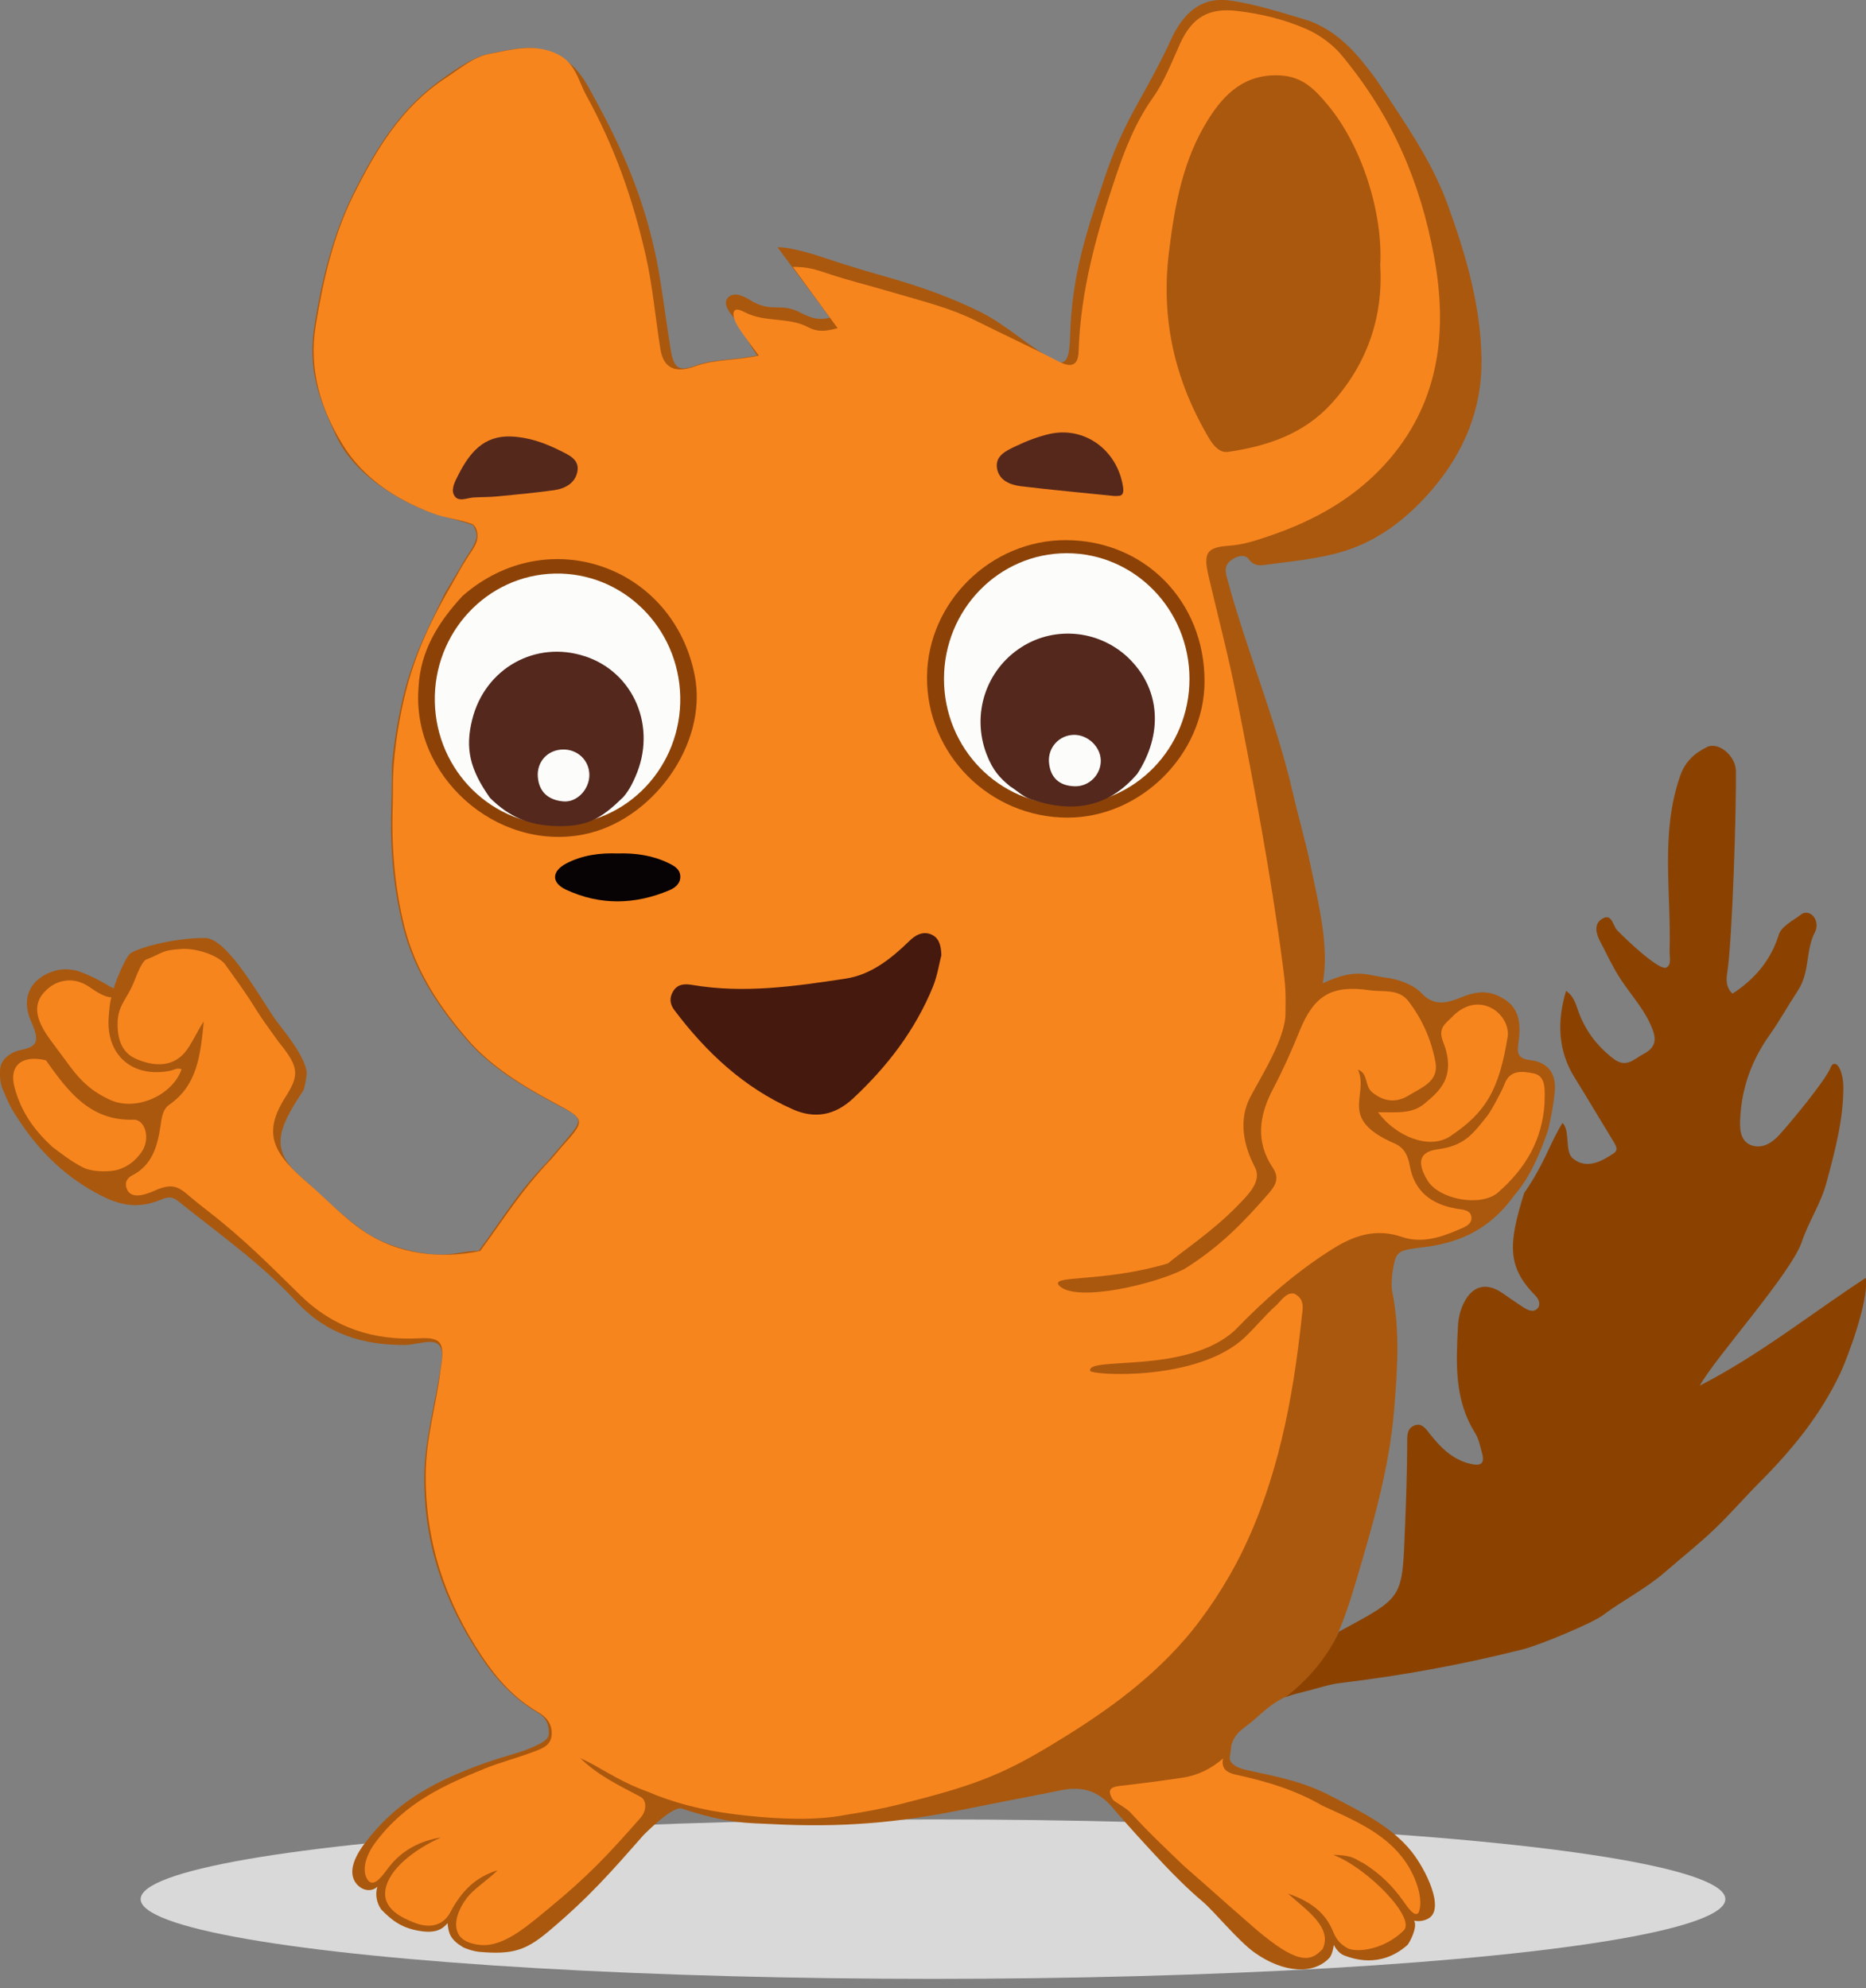 <svg width="184" height="196" viewBox="0 0 184 196" fill="none" xmlns="http://www.w3.org/2000/svg">
<rect x="0" y="0" width="184" height="196" fill="#808080" stroke="none"/>
<ellipse cx="92" cy="187.236" rx="78.131" ry="7.859" fill="#D9D9D9"/>
<g clip-path="url(#clip0_668_2911)">
<path fill-rule="evenodd" clip-rule="evenodd" d="M150.912 104.524C149.656 104.355 149.566 103.87 149.735 102.728C150.114 100.17 149.398 98.863 147.551 98.104C146.389 97.627 145.289 97.842 144.163 98.3C142.781 98.859 141.463 99.301 140.144 97.897C139.346 97.048 137.816 96.524 136.646 96.383C134.76 96.16 133.778 95.382 130.417 96.954C131.14 93.496 129.947 88.747 129.266 85.489C128.691 82.739 128.1 80.838 127.498 78.225C125.819 70.952 122.9 64.087 120.971 56.909C120.795 56.256 120.791 55.736 121.268 55.333C121.828 54.859 122.704 54.538 123.15 55.149C123.675 55.864 124.352 55.743 124.845 55.677C127.447 55.325 130.115 55.098 132.596 54.319C136.055 53.232 138.857 51.026 141.244 48.233C144.413 44.524 146.143 40.252 146.088 35.453C146.025 30.215 144.581 25.231 142.789 20.279C141.443 16.562 139.393 13.394 137.26 10.175C136.693 9.318 135.703 7.788 135.21 7.174C134.263 5.993 132.154 2.945 128.581 1.893C126.245 1.205 123.479 0.313 121.123 0.035C118.334 -0.293 116.592 1.404 115.426 3.994C114.608 5.805 113.305 8.199 112.343 9.909C110.778 12.694 109.831 14.837 108.919 17.537C107.045 23.099 105.695 27.179 105.519 33.137C105.476 34.549 105.362 36.251 104.126 35.605C101.489 34.236 99.34 32.092 96.683 30.762C94.074 29.46 91.018 28.325 87.668 27.371C85.626 26.788 83.744 26.244 81.67 25.544C80.539 25.165 78.097 24.363 76.665 24.37C78.187 26.452 80.347 29.292 81.834 31.322C80.778 31.588 79.995 31.388 78.931 30.825C77.033 29.82 76.258 30.802 74.302 29.781C73.938 29.593 72.725 28.681 71.954 29.194C70.976 29.847 72.201 31.087 72.377 31.361C73.003 32.335 73.954 34.068 74.662 35.034C72.447 35.543 70.518 35.339 68.55 36.059C66.722 36.728 66.398 36.141 66.081 34.15C65.603 31.185 65.181 27.461 64.516 24.543C63.091 18.291 60.845 13.699 58.157 8.821C57.382 7.413 56.529 6.184 54.733 5.324C52.444 4.225 50.339 4.913 48.156 5.324C46.571 5.621 44.403 7.19 43.069 8.183C39.399 10.922 37.063 14.618 34.852 19.062C32.849 23.087 31.765 27.469 31.037 31.924C30.329 36.255 31.303 39.02 33.162 43.006C34.782 46.488 38.663 49.066 42.286 50.458C43.683 50.994 45.268 51.249 46.638 51.781C46.638 51.781 47.138 52.493 46.955 53.126C46.684 54.065 46.051 54.715 45.436 55.864L43.848 58.529C41.844 62.71 40.365 65.378 39.36 70.503C38.87 72.998 38.659 75.283 38.659 75.283C38.624 76.523 38.651 77.411 38.589 79.269C38.452 83.337 38.737 87.343 39.743 91.36C40.835 95.714 43.218 99.274 46.004 102.49C48.238 105.067 51.278 106.957 54.338 108.6C57.664 110.387 57.774 110.086 55.289 113.001C54.956 113.392 53.99 114.534 53.904 114.624C50.993 117.628 49.686 119.979 47.205 123.32C46.172 123.296 44.912 123.641 43.91 123.688C41.472 123.801 37.888 122.827 35.893 121.399C33.385 119.608 31.995 118.074 29.656 116.013C26.698 113.407 27.249 111.498 29.89 107.544C30.031 107.336 30.254 106.143 30.235 105.764C30.16 104.14 27.637 101.195 27.253 100.655C25.723 98.519 22.448 92.487 20.222 92.475C17.13 92.456 13.331 93.504 12.775 94.071C12.224 94.638 11.187 97.326 11.218 97.451C10.361 97.044 9.805 96.536 7.927 95.82C7.305 95.581 6.323 95.444 5.435 95.703C3.009 96.403 2.031 98.374 3.052 100.671C3.932 102.654 3.721 103.194 2.011 103.526C1.232 103.679 0.501 104.183 0.188 104.774C-0.172 105.47 0.039 106.792 0.199 107.231C0.908 108.905 1.001 109.159 1.995 110.638C4.046 113.693 6.609 116.169 10.028 117.902C12.028 118.915 13.664 119.107 15.616 118.379C16.238 118.148 16.774 117.785 17.557 118.411C21.536 121.607 25.747 124.568 29.206 128.315C32.175 131.535 35.791 132.614 39.872 132.603C41.555 132.599 43.875 131.304 43.558 134.089C43.108 137.692 41.844 141.913 41.833 145.625C41.809 152.232 43.758 157.834 47.377 163.275C48.88 165.532 50.644 167.449 52.965 168.81C53.759 169.276 54.17 169.898 54.107 170.978C54.076 171.564 53.242 171.932 52.495 172.265C50.985 172.937 49.486 173.156 46.786 174.197C42.474 175.856 38.925 177.784 35.952 181.751C34.86 183.206 34.288 184.696 35.169 185.749C35.83 186.508 36.734 186.484 37.211 186.007C36.969 186.789 37.153 187.642 37.591 188.256C38.667 189.355 39.657 190.149 41.637 190.408C43.045 190.591 43.691 190.142 44.133 189.602C44.227 190.615 44.392 191.202 45.648 191.972C45.831 192.082 46.661 192.383 47.311 192.438C50.511 192.708 51.83 192.313 54.076 190.427C58.153 187.004 60.411 184.376 63.467 180.91C63.467 180.91 66.316 178.011 67.212 178.304C71.805 179.814 73.727 179.717 76.023 179.834C82.938 180.194 88.474 179.724 94.872 178.426C98.225 177.745 101.426 177.15 104.588 176.509C106.822 176.051 108.465 176.583 109.999 178.563C111.811 180.632 113.063 181.997 114.73 183.773C115.681 184.786 117.195 186.308 118.611 187.497C119.687 188.401 122.098 191.366 123.729 192.52C126.621 194.566 129.626 194.691 131.148 192.958C131.422 192.563 131.524 191.738 131.524 191.738C131.524 191.738 131.876 192.551 132.596 192.806C133.316 193.064 136.09 194.143 138.794 191.749C139.056 191.405 139.796 190.001 139.444 189.351C139.444 189.351 140.14 189.563 140.88 189.125C142.48 188.178 140.617 184.336 139.185 182.541C137.198 180.057 134.22 178.629 131.36 177.131C128.519 175.64 126.175 175.222 123.006 174.526C122.239 174.357 121.39 174.08 121.253 173.364L121.429 172.042C121.843 170.669 122.72 170.403 123.698 169.522C125.4 167.993 126.515 167.058 129.059 166.651C131.113 164.32 131.097 163.279 131.626 161.726C132.58 159.575 133.128 157.877 133.715 155.894C135.351 150.366 136.986 144.831 137.464 139.053C137.788 135.122 138.074 131.175 137.268 127.255C137.162 126.653 137.28 125.593 137.335 125.256C137.679 123.253 137.812 123.285 140.555 122.937C144.268 122.463 147.105 120.953 149.339 117.824C150.865 116.091 151.891 113.642 152.642 111.444C152.935 110.223 153.143 109.155 153.295 107.806C153.507 105.916 152.744 104.762 150.905 104.516L150.912 104.524Z" fill="#AA580E"/>
<path fill-rule="evenodd" clip-rule="evenodd" d="M111.345 178.574C110.79 178.085 109.87 177.643 109.718 177.393C109.131 176.435 109.53 176.169 110.496 176.063C112.547 175.844 114.593 175.558 116.636 175.257C118.142 175.034 119.457 174.361 120.607 173.368C120.372 174.401 121.042 174.784 121.808 174.952C124.978 175.652 127.639 176.435 130.417 178.031C133.285 179.353 136.224 180.55 138.207 183.034C139.64 184.829 140.426 187.321 139.874 188.577C139.46 189.074 138.732 187.928 138.384 187.439C137.272 185.89 136.157 184.79 134.49 183.718C133.708 183.374 133.543 182.905 131.458 182.87C134.815 184.125 139.73 189.172 138.387 190.349C136.529 192.199 133.739 192.587 132.796 192.031C131.982 191.534 131.728 191.092 131.411 190.337C130.566 188.338 128.926 187.36 126.997 186.68C128.805 188.319 131.426 190.013 130.417 192.164C129.603 192.97 128.711 193.799 125.819 191.753C124.188 190.599 123.045 189.488 121.124 187.826C120.646 187.411 118.33 185.342 116.69 183.914C114.116 181.438 113.333 180.718 111.341 178.567L111.345 178.574Z" fill="#F7851E"/>
<path fill-rule="evenodd" clip-rule="evenodd" d="M4.523 104.528C6.679 107.548 8.835 110.525 13.167 110.392C14.345 110.356 14.849 112.32 13.965 113.568C13.366 114.413 12.658 115.011 11.555 115.344C11.101 115.481 9.34 115.637 8.241 115.125C6.977 114.499 5.955 113.654 5.145 113.059C3.314 111.346 2.129 109.676 1.452 107.278C0.826 105.052 2.152 103.98 4.519 104.532L4.523 104.528Z" fill="#F7851E"/>
<path fill-rule="evenodd" clip-rule="evenodd" d="M10.98 98.324C10.8 98.996 10.768 99.65 10.721 100.233C10.416 103.976 13.01 106.319 16.794 105.564C17.162 105.49 17.502 105.232 17.905 105.427C16.97 108.029 13.386 109.586 10.87 108.44C9.125 107.645 8.041 106.652 6.957 105.208C6.511 104.614 5.834 103.691 5.063 102.654C3.498 100.561 3.216 99.082 4.355 97.827C5.548 96.512 7.278 96.285 8.749 97.263C9.277 97.615 10.24 98.324 10.98 98.324Z" fill="#F7851E"/>
<path fill-rule="evenodd" clip-rule="evenodd" d="M143.537 119.142C141.13 118.731 139.479 117.433 139.029 115.007C138.845 113.998 138.528 113.181 137.534 112.746C131.857 110.282 135.022 108.083 133.911 105.455C134.964 105.865 134.521 107.047 135.312 107.692C136.47 108.639 137.703 108.748 138.931 107.986C140.168 107.219 141.893 106.632 141.549 104.739C141.154 102.552 140.254 100.506 138.892 98.722C137.918 97.447 136.396 97.823 135.077 97.631C131.34 97.084 129.572 98.104 128.136 101.672C127.357 103.608 126.504 105.506 125.534 107.352C124.168 109.942 123.769 112.523 125.498 115.117C126.16 116.107 125.847 116.799 125.08 117.683C122.693 120.421 120.345 122.898 116.78 125.112C113.881 126.614 106.231 128.405 104.502 126.809C103.23 125.636 108.61 126.516 115.164 124.56C116.514 123.41 119.562 121.415 122.012 118.888C123.045 117.824 124.473 116.474 123.741 115.074C122.611 112.922 122.106 110.415 123.284 108.162C124.348 106.128 126.774 102.361 126.758 99.88C126.797 97.651 126.754 97.154 126.465 94.963C125.299 86.123 123.647 77.372 121.914 68.625C121.128 64.662 120.098 60.766 119.183 56.843C118.639 54.515 118.94 53.956 121.237 53.799C122.564 53.709 123.804 53.298 125.025 52.888C129.654 51.335 133.813 49.019 137.045 45.232C142.05 39.365 142.719 32.402 141.412 25.317C140.046 17.916 137.327 11.595 132.483 5.672C131.591 4.514 130.162 3.442 128.785 2.848C126.547 1.885 124.324 1.353 121.969 1.076C119.179 0.747 117.528 1.729 116.358 4.319C115.54 6.13 114.816 8.035 113.681 9.635C111.967 12.048 110.911 14.763 110.003 17.462C108.129 23.025 106.536 28.701 106.36 34.655C106.317 36.067 105.613 36.278 104.376 35.633C101.739 34.264 99.039 33.02 96.379 31.694C93.769 30.391 91.573 29.871 88.161 28.869C85.148 27.985 83.642 27.649 81.564 26.948C80.433 26.569 79.608 26.303 78.176 26.311C79.698 28.392 81.11 30.324 82.597 32.355C81.541 32.621 80.731 32.812 79.666 32.249C77.769 31.244 75.413 31.811 73.457 30.794C73.093 30.606 72.623 30.391 72.424 30.637C72.118 31.017 72.588 31.92 72.764 32.194C73.39 33.168 74.114 34.084 74.822 35.054C72.608 35.562 70.499 35.398 68.53 36.118C66.703 36.787 65.439 36.411 65.118 34.42C64.641 31.455 64.347 28.145 63.682 25.227C62.391 19.551 60.603 14.47 57.805 9.392C57.03 7.984 56.749 6.188 54.953 5.328C52.664 4.229 50.437 4.905 48.254 5.32C46.669 5.617 45.358 6.767 43.969 7.675C39.591 10.538 37.071 14.794 34.856 19.238C32.853 23.264 31.859 27.653 31.131 32.104C30.423 36.435 31.624 40.319 33.8 43.855C35.815 47.126 38.965 49.187 42.592 50.58C43.989 51.116 45.26 51.159 46.63 51.691L46.888 51.984C47.17 52.555 47.15 53.166 46.853 53.752C46.513 54.421 46.078 54.855 45.08 56.674L44.493 57.711C41.61 62.663 40.146 66.524 39.289 71.676C38.589 75.881 38.792 77.427 38.73 79.289C38.593 83.357 38.879 87.363 39.884 91.38C40.976 95.734 43.359 99.294 46.145 102.509C48.379 105.087 51.419 106.976 54.479 108.619C57.805 110.407 57.829 110.36 55.262 113.208C55.18 113.302 54.589 114.022 54.503 114.112C51.239 117.546 49.784 120.054 47.346 123.34C43.425 124.149 39.27 123.688 35.905 121.419C33.819 120.015 32.36 118.364 30.45 116.725C27.026 113.787 25.79 111.854 28.142 108.166C29.523 105.995 29.511 105.22 27.488 102.744C26.748 101.703 25.86 100.518 25.269 99.56C24.131 97.701 23.078 96.332 22.139 94.995C21.267 94.067 19.24 93.477 17.913 93.559C15.882 93.688 16.199 93.895 14.419 94.603C13.992 94.772 13.441 96.219 13.269 96.661C12.525 98.617 11.523 99.071 11.598 101.203C11.645 102.568 12.056 103.792 13.402 104.387C14.838 105.021 16.864 105.396 18.242 103.741C18.919 102.932 19.537 101.469 20.097 100.71C19.76 103.988 19.494 106.965 16.692 108.917C16.012 109.39 15.941 110.251 15.824 111.033C15.522 113.016 15.018 114.87 13.022 115.891C12.623 116.095 12.31 116.478 12.443 117.018C12.744 118.289 14.192 117.855 15.182 117.413C16.994 116.603 17.557 116.955 18.747 117.984C19.02 118.223 19.842 118.888 20.59 119.467C23.998 122.1 26.612 124.748 29.593 127.674C32.876 130.897 36.828 132.188 41.332 131.942C43.66 131.813 43.852 132.47 43.449 135.036C43.003 138.639 41.989 141.745 41.977 145.457C41.954 152.064 43.903 157.857 47.522 163.295C49.025 165.552 50.715 167.422 53.035 168.783C53.83 169.249 54.452 169.906 54.401 170.986C54.35 172.093 53.481 172.382 52.578 172.722C51.055 173.297 49.197 173.794 47.808 174.361C43.879 175.969 40.009 177.655 37.039 181.622C35.948 183.077 35.642 184.595 36.327 185.432C37 186.113 37.869 184.677 38.389 184.024C39.7 182.377 41.418 181.5 43.484 181.152C40.8 182.365 38.417 184.258 38.026 186.199C37.611 188.256 39.818 189.117 40.678 189.488C41.461 189.821 43.394 190.443 44.427 188.491C45.519 186.425 46.912 185.052 49.072 184.387C48.246 185.217 47.131 185.933 46.34 186.762C45.734 187.396 44.325 189.465 45.327 190.869C45.816 191.507 46.732 191.691 47.385 191.753C49.639 191.965 51.936 189.942 54.092 188.166C58.048 184.919 60.035 182.768 63.092 179.298C63.894 178.434 63.698 177.424 63.158 177.147C60.877 175.942 58.952 175.026 57.214 173.329C59.05 174.15 60.744 175.429 63.224 176.399C63.44 176.482 64.461 176.865 64.692 176.986C67.658 178.109 70.248 178.645 73.66 179.009C76.904 179.357 80.555 179.49 83.313 178.942C85.391 178.614 87.007 178.316 88.791 177.866C95.709 176.126 98.605 175.093 103.527 172.128C108.465 169.155 112.985 166.018 116.765 161.695C118.858 159.305 120.963 156.074 122.384 153.202C126.003 145.872 127.482 137.993 128.351 129.958C128.456 128.988 128.711 128.104 127.627 127.541C126.84 127.369 126.34 128.241 125.827 128.707C124.653 129.778 124.156 130.471 122.763 131.836C118.068 136.268 107.609 135.564 107.503 135.161C107.112 133.663 117.023 135.552 121.789 131.132C124.692 128.124 127.823 125.382 131.375 123.148C133.492 121.814 135.664 121.067 138.223 121.943C140.101 122.585 141.96 122.045 143.725 121.274C144.308 121.02 145.133 120.777 145.094 120.046C145.051 119.236 144.143 119.256 143.545 119.154L143.537 119.142ZM115.262 24.883C115.83 20.252 116.628 15.784 119.12 11.802C120.76 9.177 122.83 7.209 126.359 7.444C128.543 7.589 129.752 8.938 130.937 10.358C134.334 14.435 136.376 21.042 136.102 26.131C136.407 31.201 134.846 35.887 131.258 39.822C128.55 42.791 124.931 44 121.096 44.552C120.079 44.696 119.425 43.589 118.956 42.764C115.786 37.213 114.472 31.345 115.262 24.883Z" fill="#F7851E"/>
<path fill-rule="evenodd" clip-rule="evenodd" d="M152.302 108.78C152.071 112.355 150.494 115.129 147.724 117.558C146.057 119.021 141.909 118.285 140.755 116.373C139.757 114.714 139.843 113.564 141.768 113.31C144.421 112.958 145.231 111.804 146.659 110.008C147.058 109.507 148.134 107.481 148.354 106.886C148.874 105.466 150.075 105.592 151.257 105.834C152.548 106.1 152.302 107.759 152.302 108.78Z" fill="#F7851E"/>
<path fill-rule="evenodd" clip-rule="evenodd" d="M135.879 109.656C137.675 109.64 139.213 109.871 140.496 108.784C141.702 107.735 143.721 106.319 142.304 102.728C141.749 101.32 142.543 100.937 143.204 100.244C144.163 99.235 145.556 98.66 146.968 99.333C147.931 99.794 148.745 100.87 148.686 102.071C147.841 107.458 146.503 109.683 143.012 112.015C140.927 113.407 137.613 112.015 135.883 109.66L135.879 109.656Z" fill="#F7851E"/>
<path fill-rule="evenodd" clip-rule="evenodd" d="M154.062 110.701C154.876 111.444 154.242 113.521 155.107 114.221C156.492 115.348 158.022 114.432 159.098 113.724C159.564 113.415 159.415 113.063 159.122 112.582C157.819 110.458 156.555 108.31 155.24 106.194C153.632 103.604 153.511 100.686 154.426 97.686C155.123 98.175 155.342 98.844 155.569 99.509C156.246 101.488 157.396 103.069 159.083 104.367C160.362 105.353 161.121 104.406 162.017 103.937C162.906 103.471 163.434 102.861 163.007 101.645C162.307 99.653 160.859 98.171 159.756 96.465C158.997 95.292 158.433 94.044 157.788 92.827C157.369 92.041 157.134 91.075 157.999 90.574C158.961 90.015 159.024 91.251 159.447 91.693C160.413 92.714 163.633 95.718 164.302 95.394C164.858 95.124 164.616 94.337 164.635 93.696C164.799 87.957 163.704 82.144 165.676 76.488C166.181 75.044 167.128 74.239 168.321 73.648C169.424 73.1 171.142 74.481 171.17 75.991C171.228 79.508 170.825 92.863 170.305 95.988C170.176 96.767 170.285 97.475 170.841 97.96C173.04 96.52 174.605 94.697 175.403 92.143C175.662 91.317 176.832 90.746 177.638 90.132C177.943 89.897 178.401 89.948 178.721 90.246C179.23 90.719 179.195 91.474 178.976 91.889C178.009 93.696 178.514 95.816 177.254 97.713C176.335 99.102 175.462 100.675 174.476 102.067C172.645 104.653 171.682 107.446 171.584 110.587C171.553 111.655 171.764 112.664 172.84 112.958C173.803 113.22 174.687 112.711 175.403 111.941C176.472 110.787 180.044 106.48 180.529 105.212C180.721 104.715 181.179 104.782 181.445 105.443C181.672 106.006 181.762 106.542 181.766 107.129C181.781 110.384 180.936 113.478 180.107 116.588C179.555 118.653 178.334 120.457 177.692 122.381C176.636 125.546 169.104 133.862 167.617 136.605C173.627 133.514 178.534 129.536 183.977 125.988C184.313 128.3 182.063 134.121 181.504 135.306C179.555 139.441 176.8 142.836 173.611 146.04C172.124 147.53 170.727 149.146 169.209 150.613C167.628 152.142 165.875 153.519 164.232 154.951C162.287 156.649 160.041 157.756 158.026 159.266C157.024 160.017 151.852 162.184 150.173 162.606C144.233 164.109 138.243 165.2 132.166 165.928C131.039 166.064 129.939 166.452 128.828 166.726C128.327 166.874 127.756 166.956 126.762 167.32C128.523 166.01 130.886 163.534 132.013 160.873C138.536 157.333 138.247 157.744 138.556 150.237C138.665 147.581 138.751 144.913 138.759 142.249C138.759 141.58 138.716 140.868 139.424 140.555C140.203 140.215 140.618 140.9 141.005 141.385C142.077 142.734 143.251 143.916 145.012 144.323C145.924 144.534 146.448 144.381 146.143 143.282C145.951 142.594 145.826 141.866 145.442 141.26C143.376 137.958 143.576 134.304 143.772 130.651C143.815 129.872 144.014 129.102 144.37 128.401C145.204 126.774 146.542 126.414 148.064 127.431C148.768 127.901 149.453 128.401 150.165 128.855C150.603 129.137 151.147 129.45 151.593 129.016C151.969 128.648 151.715 128.057 151.429 127.768C148.608 124.916 148.702 122.698 150.294 117.613C152.337 114.679 152.763 112.817 154.078 110.701H154.062Z" fill="#8B4201"/>
<path fill-rule="evenodd" clip-rule="evenodd" d="M41.273 67.745C41.453 64.142 43.241 61.314 45.605 58.759C53.994 51.397 66.429 55.806 68.515 66.646C69.814 73.409 64.289 80.959 57.527 82.273C48.895 83.951 40.553 76.488 41.273 67.745Z" fill="#8C4207"/>
<path fill-rule="evenodd" clip-rule="evenodd" d="M118.776 67.189C118.76 74.368 112.472 80.615 105.269 80.611C97.584 80.607 91.343 74.348 91.409 66.712C91.476 59.362 97.689 53.244 105.081 53.252C112.867 53.259 118.792 59.288 118.776 67.186V67.189Z" fill="#8C4207"/>
<path fill-rule="evenodd" clip-rule="evenodd" d="M67.075 68.668C67.227 75.51 61.933 81.178 55.254 81.327C48.571 81.475 43.03 76.05 42.877 69.208C42.725 62.366 48.019 56.698 54.698 56.549C61.382 56.401 66.922 61.826 67.075 68.668Z" fill="#FCFDFB"/>
<path fill-rule="evenodd" clip-rule="evenodd" d="M117.289 66.935C117.289 73.777 111.87 79.328 105.186 79.328C98.503 79.328 93.084 73.781 93.084 66.935C93.084 60.089 98.503 54.542 105.186 54.542C111.87 54.542 117.289 60.089 117.289 66.935Z" fill="#FCFDFB"/>
<path fill-rule="evenodd" clip-rule="evenodd" d="M92.826 94.169C92.603 95.026 92.43 96.203 91.996 97.275C90.243 101.566 87.492 105.154 84.112 108.303C82.32 109.973 80.328 110.325 78.176 109.37C73.351 107.235 69.622 103.741 66.484 99.571C66.058 99.004 65.987 98.378 66.367 97.745C66.813 96.997 67.521 96.978 68.257 97.103C73.343 97.972 78.379 97.244 83.388 96.481C85.904 96.098 87.88 94.51 89.684 92.757C90.267 92.19 90.983 91.783 91.804 92.119C92.536 92.417 92.798 93.105 92.826 94.169Z" fill="#45190E"/>
<path fill-rule="evenodd" clip-rule="evenodd" d="M109.89 48.902C106.736 48.577 103.703 48.303 100.679 47.939C99.622 47.81 98.534 47.376 98.319 46.214C98.081 44.935 99.227 44.434 100.139 44C101.187 43.499 102.295 43.065 103.422 42.799C106.932 41.97 110.187 44.372 110.739 48.002C110.895 49.023 110.344 48.882 109.89 48.902Z" fill="#56281B"/>
<path fill-rule="evenodd" clip-rule="evenodd" d="M50.402 43.034C52.124 43.104 53.712 43.664 55.227 44.426C56.084 44.857 57.167 45.291 56.933 46.504C56.71 47.642 55.72 48.174 54.64 48.327C52.781 48.585 50.911 48.761 49.04 48.941C48.266 49.015 47.479 49.003 46.7 49.046C46.016 49.086 45.135 49.571 44.752 48.776C44.462 48.174 44.889 47.415 45.221 46.77C46.313 44.638 47.694 42.924 50.402 43.034Z" fill="#55281C"/>
<path fill-rule="evenodd" clip-rule="evenodd" d="M57.707 64.713C52.82 63.09 47.823 65.887 46.563 70.937C45.847 73.804 46.333 75.854 48.309 78.655C50.242 80.579 52.198 81.354 54.745 81.44C57.954 81.55 59.304 80.677 61.456 78.592C62.109 77.841 62.458 77.02 62.653 76.578C64.805 71.727 62.536 66.313 57.707 64.709V64.713ZM55.559 79.011C54.131 78.89 53.141 78.127 53.032 76.57C52.93 75.095 53.998 73.941 55.469 73.894C56.933 73.847 58.099 74.947 58.114 76.382C58.13 77.79 56.921 79.124 55.559 79.011Z" fill="#54281D"/>
<path fill-rule="evenodd" clip-rule="evenodd" d="M111.455 65.046C108.602 62.151 104.118 61.631 100.722 63.802C97.212 66.043 95.784 70.409 97.271 74.332C97.932 76.046 98.64 76.722 99.579 77.509C100.331 77.978 100.835 78.53 101.688 78.815C105.742 80.177 109.275 79.66 112.151 76.284C114.683 72.376 114.413 68.054 111.455 65.05V65.046ZM105.985 77.52C104.482 77.485 103.57 76.695 103.437 75.169C103.312 73.718 104.42 72.502 105.84 72.451C107.217 72.4 108.501 73.581 108.544 74.939C108.587 76.335 107.421 77.556 105.981 77.52H105.985Z" fill="#54281D"/>
<path fill-rule="evenodd" clip-rule="evenodd" d="M60.947 84.139C62.661 84.096 64.332 84.327 65.889 85.078C66.468 85.356 67.102 85.684 67.083 86.475C67.067 87.147 66.554 87.535 66.022 87.762C62.618 89.205 59.175 89.279 55.81 87.711C54.354 87.034 54.389 85.892 55.829 85.137C57.414 84.303 59.163 84.073 60.951 84.143L60.947 84.139Z" fill="#070203"/>
</g>
<defs>
<clipPath id="clip0_668_2911">
<rect width="184" height="194.171" fill="white"/>
</clipPath>
</defs>
</svg>
